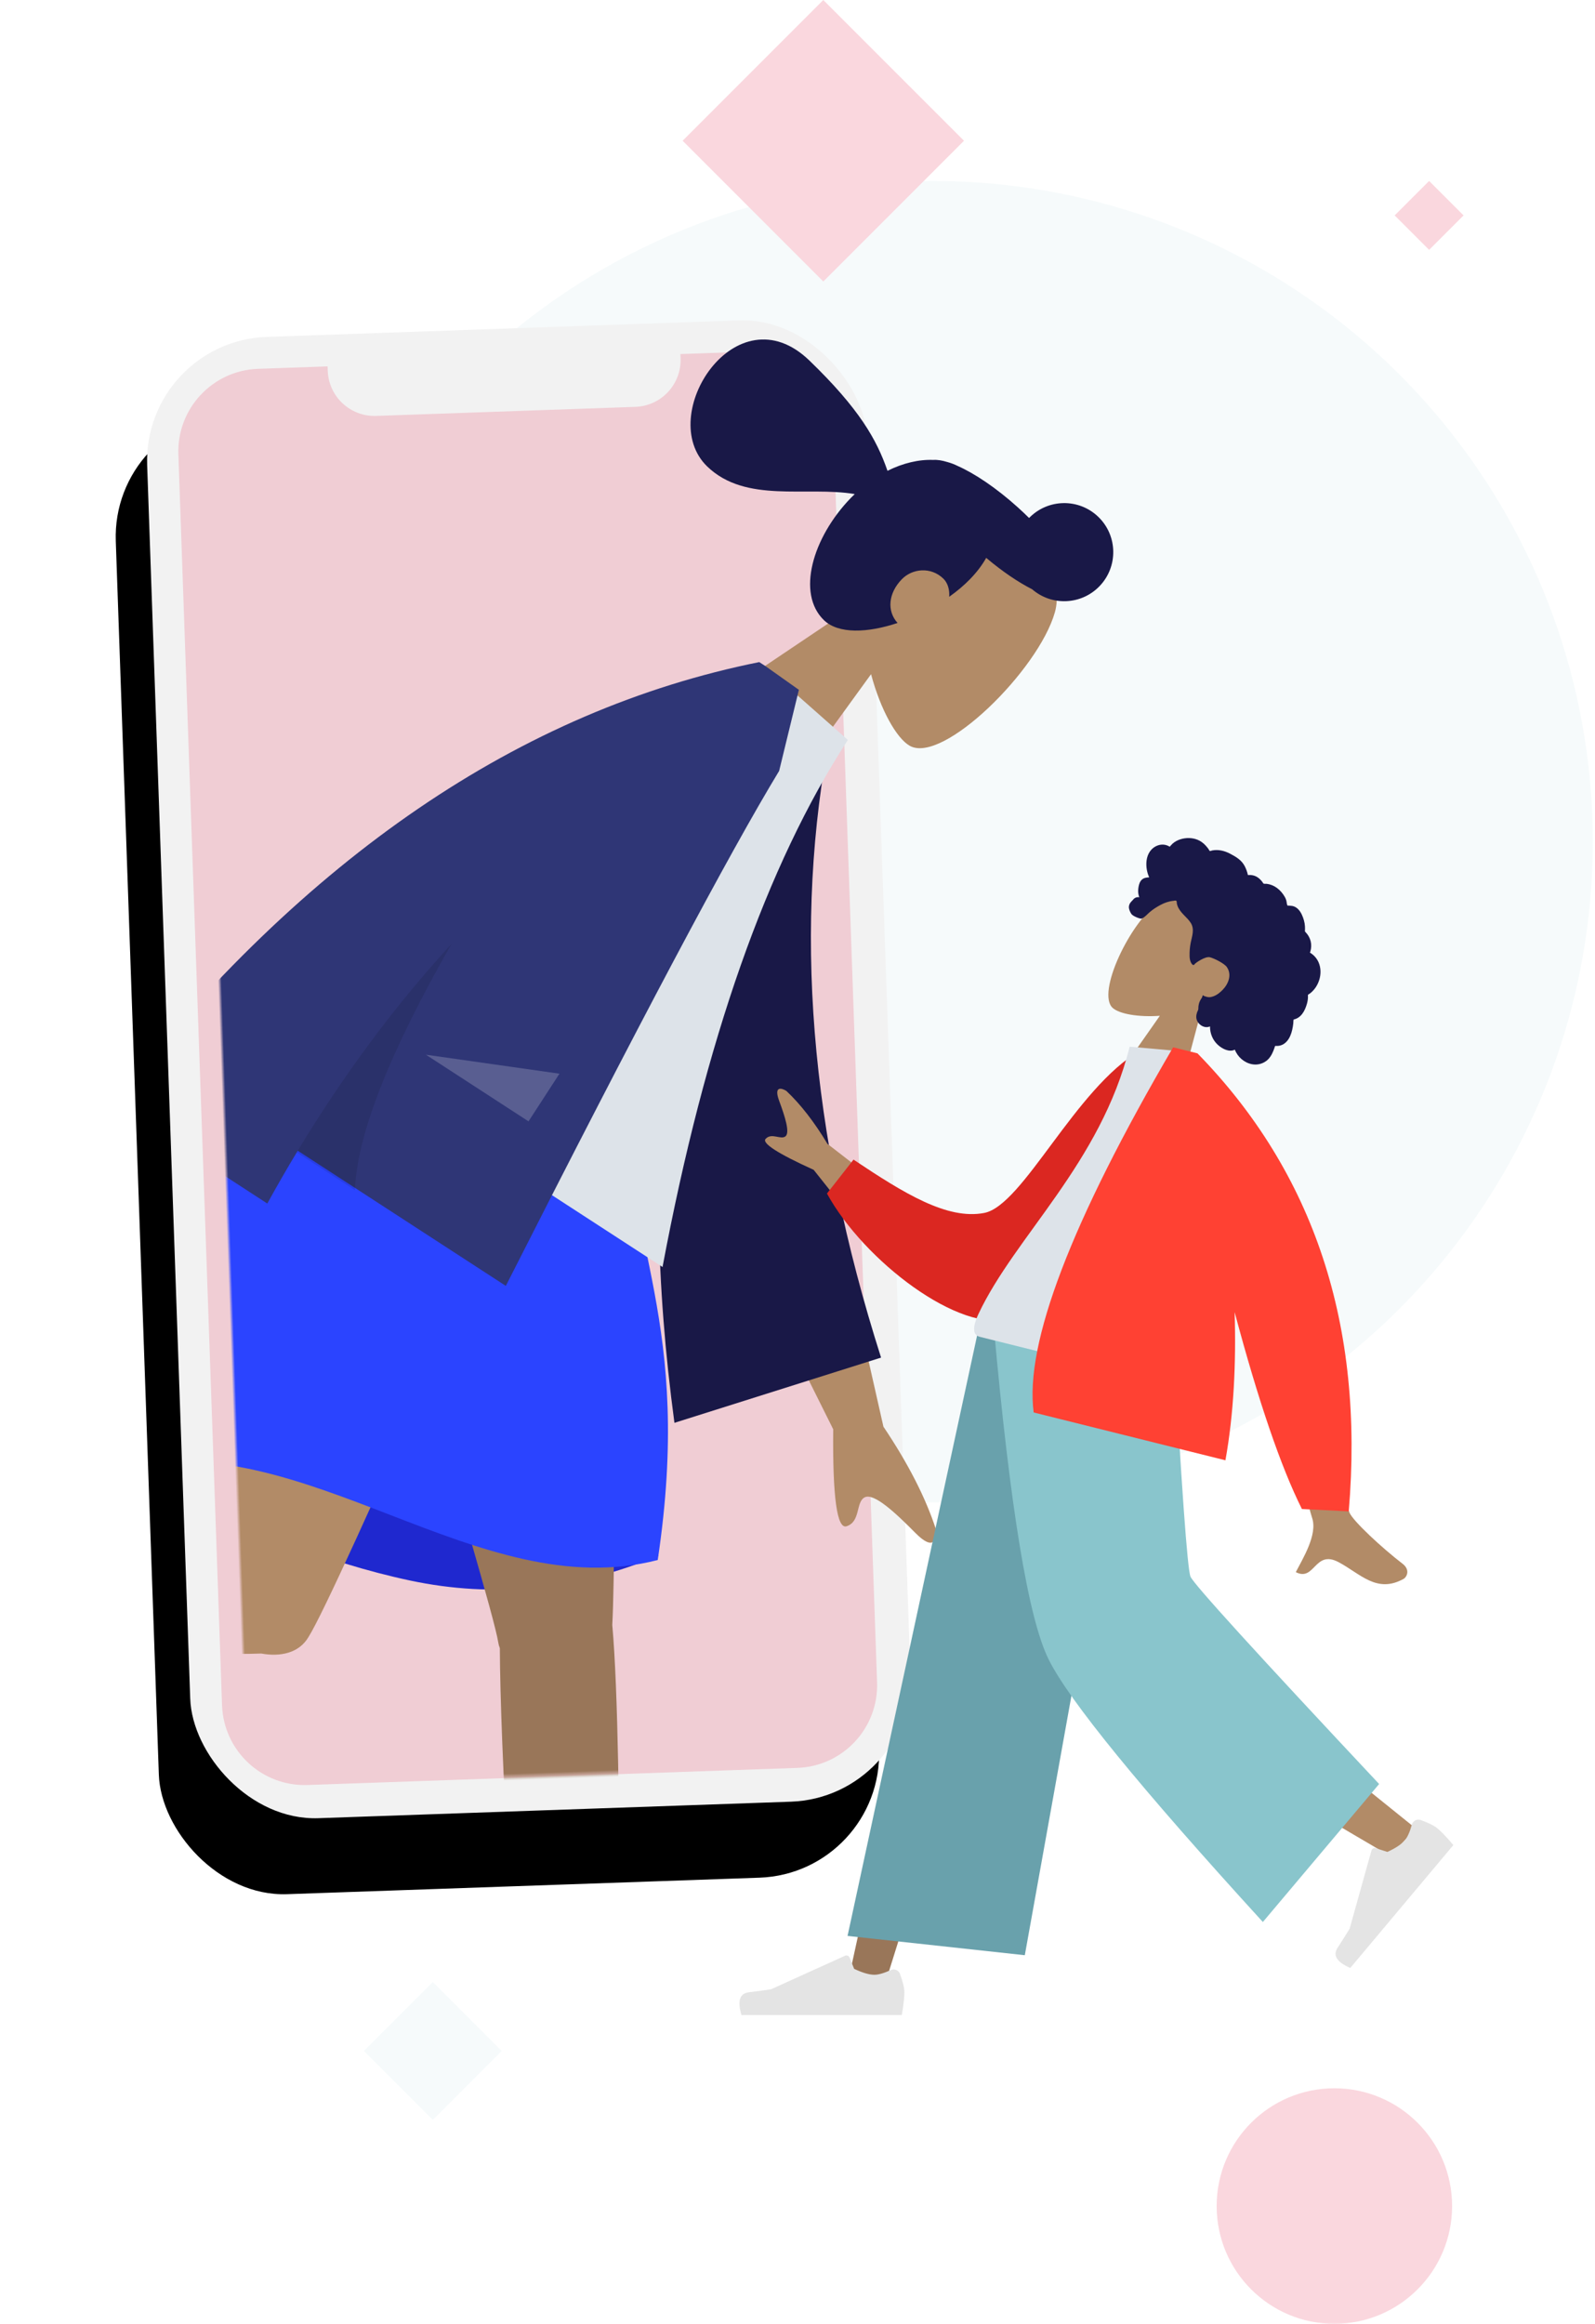 <?xml version="1.0" encoding="UTF-8"?>
<svg width="469px" height="683px" viewBox="0 0 469 683" version="1.1" xmlns="http://www.w3.org/2000/svg" xmlns:xlink="http://www.w3.org/1999/xlink">
    <!-- Generator: Sketch 55.1 (78136) - https://sketchapp.com -->
    <title>image-arbre</title>
    <desc>Created with Sketch.</desc>
    <defs>
        <rect id="path-1" x="0" y="0" width="211.907" height="435.634" rx="36.45"></rect>
        <filter x="-34.0%" y="-9.2%" width="158.5%" height="128.5%" filterUnits="objectBoundingBox" id="filter-2">
            <feOffset dx="-10" dy="22" in="SourceAlpha" result="shadowOffsetOuter1"></feOffset>
            <feGaussianBlur stdDeviation="17" in="shadowOffsetOuter1" result="shadowBlurOuter1"></feGaussianBlur>
            <feColorMatrix values="0 0 0 0 0   0 0 0 0 0   0 0 0 0 0  0 0 0 0.1 0" type="matrix" in="shadowBlurOuter1"></feColorMatrix>
        </filter>
        <rect id="path-3" x="0" y="0" width="269.316" height="425.503"></rect>
    </defs>
    <g id="Page-1" stroke="none" stroke-width="1" fill="none" fill-rule="evenodd">
        <g id="arbre" transform="translate(-1081, -213)">
            <g id="image-arbre" transform="translate(1123, 213)">
                <g id="Background" opacity="0.2" transform="translate(37.991, 0)">
                    <circle id="Oval" fill="#D0E8EB" cx="194.178" cy="247.366" r="194.178"></circle>
                    <circle id="Oval" fill="#E7375C" cx="312.373" cy="648.386" r="34.614"></circle>
                    <polygon id="Polygon" fill="#E7375C" points="162.096 0 203.465 41.368 162.096 82.737 120.728 41.368"></polygon>
                    <polygon id="Polygon" fill="#D0E8EB" points="47.278 582.534 67.54 602.796 47.278 623.058 27.016 602.796"></polygon>
                    <polygon id="Polygon" fill="#E7375C" points="340.234 53.188 350.365 63.319 340.234 73.45 330.103 63.319"></polygon>
                </g>
                <g id="Group-4" transform="translate(0, 89.335)">
                    <g id="Group" transform="translate(150.521, 223.835) rotate(-2) translate(-150.521, -223.835) translate(7.521, 5.835)">
                        <g id="base">
                            <use fill="black" fill-opacity="1" filter="url(#filter-2)" xlink:href="#path-1"></use>
                            <use fill="#F2F2F2" fill-rule="evenodd" xlink:href="#path-1"></use>
                        </g>
                        <path d="M54.032,9.287 L54.032,10.562 C54.032,18.167 60.197,24.332 67.802,24.332 L144.074,24.332 C151.679,24.332 157.844,18.167 157.844,10.562 L157.844,9.287 L177.708,9.287 C191.128,9.287 202.008,20.166 202.008,33.587 L202.008,401.472 C202.008,414.893 191.128,425.772 177.708,425.772 L33.587,425.772 C20.166,425.772 9.287,414.893 9.287,401.472 L9.287,33.587 C9.287,20.166 20.166,9.287 33.587,9.287 L54.032,9.287 Z" id="Screen" fill="#E7375C" opacity="0.201"></path>
                        <g id="Illustration" transform="translate(16.041, 0)">
                            <mask id="mask-4" fill="white">
                                <use xlink:href="#path-3"></use>
                            </mask>
                            <g id="Mask"></g>
                            <g id="Group-2" mask="url(#mask-4)">
                                <g transform="translate(80.762, 246.845) rotate(14) translate(-80.762, -246.845) translate(-150.985, -66.794)">
                                    <g id="Head/Front/Pony" transform="translate(318.582, 115.876) rotate(32) translate(-318.582, -115.876) translate(220.384, 40.885)">
                                        <g id="Head" stroke-width="1" transform="translate(77.824, 44.712)" fill="#B28B67">
                                            <path d="M11.907,49.745 C5.267,41.944 0.772,32.384 1.523,21.671 C3.687,-9.195 46.62,-2.405 54.971,13.174 C63.323,28.752 62.33,68.269 51.537,71.053 C47.233,72.163 38.063,69.443 28.73,63.814 L34.588,105.288 L0,105.288 L11.907,49.745 Z"></path>
                                        </g>
                                        <path d="M101.702,92.287 C97.413,100.526 91.481,106.731 85.554,106.731 C74.298,106.731 66.294,91.669 66.294,75.475 C66.294,74.906 66.305,74.341 66.328,73.78 C54.42,81.958 45.243,98.077 29.488,98.077 C8.052,98.077 -0.461,54.808 29.488,54.808 C49.855,54.808 59.873,57.78 68.507,62.174 C70.21,57.37 72.806,53.331 75.981,50.51 C76.745,49.649 77.917,48.825 79.428,48.062 C80.351,47.556 81.307,47.145 82.289,46.835 C87.496,44.92 95.038,43.569 103.463,43.275 C105.036,43.22 106.581,43.203 108.088,43.224 C108.113,35.279 114.556,28.846 122.5,28.846 C130.459,28.846 136.912,35.304 136.912,43.269 C136.912,50.973 130.877,57.266 123.281,57.672 C118.935,59.013 113.352,59.999 107.16,60.414 C107.762,62.677 108.088,65.247 108.088,68.151 C108.088,70.716 107.805,73.436 107.285,76.198 C105.942,74.6 104.146,73.558 102.324,73.558 C97.225,73.558 93.676,77.755 93.676,82.212 C93.676,87.868 96.939,91.959 101.702,92.287 Z" id="hair" fill="#191847"></path>
                                    </g>
                                    <g id="Bottom/Standing/Skirt" transform="translate(0.461, 281.371)">
                                        <path d="M140.592,141.592 C175.217,151.277 205.09,156.12 230.211,156.12 C255.333,156.12 278.667,148.662 300.213,133.746 C266.33,123.805 238.426,118.834 216.5,118.834 C194.574,118.834 169.272,126.42 140.592,141.592 Z" id="Skirt-Shadow" fill="#1F28CF"></path>
                                        <path d="M260.185,170.081 C259.851,169.579 259.569,169.033 259.346,168.442 C254.717,156.201 180.585,24.144 173.2,0 L256.662,0 C262.278,18.357 287.551,133.554 291.108,156.537 C302.33,192.791 325.436,310.204 328.386,318.338 C331.489,326.895 314.029,335.809 309.377,325.29 C301.974,308.551 284.335,262.236 276.481,233.957 C269.118,207.444 263.122,183.593 260.185,170.081 Z" id="Leg" fill="#997659"></path>
                                        <path d="M191.901,186.204 C158.009,194.771 34.04,210.259 25.532,212.688 C16.781,215.187 9.108,197.146 19.925,193.238 C37.137,187.02 84.564,172.653 113.319,166.79 C136.448,162.074 157.553,158.225 171.723,155.972 C170.522,116.165 165.035,20.633 168.631,1.42108547e-14 L242.48,1.42108547e-14 C239.031,19.786 209.875,164.153 204.456,178.604 C202.737,183.763 197.605,186.043 191.901,186.204 L191.901,186.204 Z" id="Leg" fill="#B28B67"></path>
                                        <g id="Accessories/Shoe/Flat-Sneaker" transform="translate(35.362, 226.632) rotate(80) translate(-35.362, -226.632) translate(-8.66, 197.762)" fill="#E4E4E4">
                                            <path d="M4.213,35.911 C2.366,40.706 1.443,44.253 1.443,46.553 C1.443,49.168 1.876,52.984 2.743,58 C5.761,58 32.883,58 84.109,58 C86.224,50.974 85.003,47.181 80.448,46.621 C75.892,46.061 72.108,45.555 69.094,45.103 L30.863,27.972 C30.359,27.746 29.767,27.972 29.541,28.476 C29.537,28.486 29.533,28.495 29.529,28.505 L26.924,34.856 C22.707,36.834 19.28,37.823 16.643,37.823 C14.347,37.823 11.114,36.824 6.943,34.826 L6.943,34.826 C5.947,34.349 4.753,34.77 4.275,35.766 C4.253,35.814 4.232,35.862 4.213,35.911 Z" id="shoe"></path>
                                        </g>
                                        <g id="Accessories/Shoe/Flat-Sneaker" transform="translate(300.213, 287.259)" fill="#E4E4E4">
                                            <path d="M4.213,35.911 C2.366,40.706 1.443,44.253 1.443,46.553 C1.443,49.168 1.876,52.984 2.743,58 C5.761,58 32.883,58 84.109,58 C86.224,50.974 85.003,47.181 80.448,46.621 C75.892,46.061 72.108,45.555 69.094,45.103 L30.863,27.972 C30.359,27.746 29.767,27.972 29.541,28.476 C29.537,28.486 29.533,28.495 29.529,28.505 L26.924,34.856 C22.707,36.834 19.28,37.823 16.643,37.823 C14.347,37.823 11.114,36.824 6.943,34.826 L6.943,34.826 C5.947,34.349 4.753,34.77 4.275,35.766 C4.253,35.814 4.232,35.862 4.213,35.911 Z" id="shoe"></path>
                                        </g>
                                        <path d="M168.87,5.32907052e-15 C201.413,-9.312 232.204,-9.312 261.243,5.32907052e-15 C271.347,46.102 295.896,64.4 300.213,135.083 C251.14,159.469 190.52,117.69 140.003,141.472 C125.57,108.207 145.777,28.097 168.87,5.32907052e-15 Z" id="Skirt" fill="#2B44FF"></path>
                                    </g>
                                    <g id="Body/Jacket" transform="translate(242.045, 283.887) rotate(21) translate(-242.045, -283.887) translate(57.202, 149.046)">
                                        <path d="M280.455,128.68 L321.397,168.58 C333.31,173.657 343.071,179.262 350.68,185.396 C352.391,187.458 354.254,191.409 346.203,189.641 C338.152,187.873 329.605,186.375 328.092,188.991 C326.578,191.606 331.037,195.614 328.241,199.037 C326.376,201.319 320.106,194.061 309.431,177.261 L266.856,152.185 L280.455,128.68 Z M98.726,134.307 L128.93,134.425 C110.28,194.567 100.213,226.478 98.726,230.158 C95.382,238.438 102.459,251.048 105.486,257.824 C95.628,262.23 96.679,245.912 84.244,251.691 C72.895,256.966 64.261,266.524 51.148,258.441 C49.536,257.447 47.769,253.706 52.038,250.782 C62.672,243.497 77.997,230.748 80.067,226.552 C82.891,220.829 89.111,190.081 98.726,134.307 Z" id="Skin" fill="#B28B67"></path>
                                        <path d="M176.364,13.335 L188.628,10.113 C214.743,61.73 256.419,107.061 313.656,146.105 L277.581,198.621 C218.729,141.046 180.191,79.704 176.364,13.335 Z" id="Coat-Back" fill="#191847" transform="translate(245.01, 104.367) rotate(5) translate(-245.01, -104.367) "></path>
                                        <path d="M130.078,164.599 L241.367,164.599 C215.584,101.972 202.693,48.771 202.693,4.997 L169.122,0 C142.739,42.389 135.288,94.579 130.078,164.599 Z" id="Shirt" fill="#DDE3E9"></path>
                                        <path d="M168.411,0.024 C168.416,0.016 168.42,0.008 168.425,-4.26325641e-14 L170.616,-4.26325641e-14 C173.238,0.09 177.232,0.253 182.597,0.488 L190.709,23.646 C191.567,51.881 196.578,108.783 205.742,194.351 L132.79,194.351 C132.981,200.261 133.296,206.226 133.736,212.246 L79.492,212.246 C87.606,120.798 117.237,50.05 168.385,1.42108547e-14 L168.411,0.024 Z" id="Coat-Front" fill="#2F3676"></path>
                                        <path d="M137.609,118.732 C139.685,155.572 144.883,180.968 153.203,194.92 L132.808,194.92 C131.916,168.415 133.516,143.019 137.609,118.732 Z" id="Shade" fill-opacity="0.1" fill="#000000"></path>
                                        <polygon id="Light" fill-opacity="0.2" fill="#FFFFFF" points="149.027 150.16 185 133.454 185 150.16"></polygon>
                                    </g>
                                </g>
                            </g>
                        </g>
                    </g>
                    <g id="Group" transform="translate(276.493, 315.484) scale(-1, 1) translate(-276.493, -315.484) translate(146.9, 128.482)">
                        <g id="Head/Front/Curly" transform="translate(93.512, 65.441) rotate(-27) translate(-93.512, -65.441) translate(36.102, 21.54)">
                            <g id="Head" stroke-width="1" transform="translate(45.662, 26.231)" fill="#B28B67">
                                <path d="M6.986,29.184 C3.09,24.607 0.453,18.999 0.894,12.714 C2.163,-5.394 27.354,-1.411 32.254,7.729 C37.154,16.868 36.571,40.051 30.238,41.684 C27.713,42.336 22.333,40.74 16.857,37.437 L20.294,61.769 L0,61.769 L6.986,29.184 Z"></path>
                            </g>
                            <path d="M86.906,21.29 C86.486,19.811 85.355,18.546 83.832,18.17 C83.463,18.079 83.081,18.042 82.701,18.058 C82.565,18.063 82.526,18.103 82.463,18.007 C82.415,17.936 82.414,17.764 82.395,17.68 C82.334,17.422 82.259,17.167 82.165,16.918 C81.846,16.07 81.311,15.319 80.665,14.687 C79.457,13.504 77.825,12.688 76.13,12.54 C75.202,12.459 74.281,12.61 73.403,12.912 C72.949,13.068 72.509,13.263 72.08,13.478 C71.951,13.543 71.532,13.861 71.402,13.84 C71.259,13.817 70.971,13.461 70.855,13.372 C69.416,12.267 67.64,11.833 65.848,11.846 C63.825,11.861 61.877,11.963 60.19,13.196 C59.833,13.458 59.493,13.744 59.169,14.045 C58.999,14.203 58.834,14.368 58.676,14.539 C58.581,14.642 58.489,14.748 58.399,14.857 C58.248,15.041 58.273,15.101 58.061,14.973 C57.249,14.479 56.308,14.248 55.361,14.365 C54.798,14.434 54.251,14.603 53.731,14.826 C53.554,14.901 53.144,15.204 52.955,15.207 C52.768,15.209 52.364,14.929 52.172,14.858 C51.131,14.474 50.008,14.379 48.914,14.557 C47.785,14.74 46.676,15.191 45.72,15.813 C45.26,16.113 44.859,16.445 44.536,16.89 C44.397,17.083 44.271,17.286 44.114,17.464 C44.021,17.569 43.838,17.676 43.789,17.808 C43.818,17.729 42.554,17.241 42.435,17.21 C41.799,17.044 41.152,17.078 40.53,17.283 C39.36,17.668 38.353,18.532 37.526,19.418 C37.101,19.873 36.73,20.376 36.414,20.912 C36.263,21.169 36.125,21.433 35.998,21.703 C35.937,21.833 35.896,21.997 35.815,22.115 C35.711,22.266 35.641,22.269 35.453,22.335 C34.495,22.671 33.622,23.239 32.957,24.007 C32.285,24.784 31.848,25.741 31.665,26.748 C31.655,26.808 31.648,27.054 31.613,27.086 C31.566,27.13 31.373,27.11 31.3,27.119 C31.048,27.149 30.798,27.193 30.55,27.251 C30.095,27.359 29.651,27.518 29.232,27.726 C27.596,28.535 26.427,30.053 25.854,31.761 C25.254,33.554 25.264,35.608 25.982,37.367 C26.098,37.651 26.236,37.926 26.398,38.187 C26.498,38.348 26.53,38.348 26.465,38.516 C26.393,38.703 26.262,38.885 26.176,39.067 C25.897,39.663 25.702,40.295 25.579,40.941 C25.377,42 25.277,43.113 25.476,44.181 C25.569,44.676 25.73,45.161 25.976,45.602 C26.102,45.827 26.248,46.041 26.414,46.238 C26.5,46.341 26.592,46.438 26.687,46.532 C26.742,46.586 26.814,46.633 26.86,46.693 C26.974,46.839 26.997,46.719 26.939,46.933 C26.857,47.232 26.672,47.528 26.558,47.819 C26.441,48.12 26.335,48.424 26.238,48.732 C26.042,49.355 25.877,49.989 25.773,50.633 C25.574,51.872 25.609,53.191 26.194,54.327 C26.444,54.813 26.803,55.24 27.239,55.571 C27.452,55.734 27.683,55.873 27.925,55.988 C28.049,56.047 28.208,56.073 28.265,56.193 C28.326,56.323 28.235,56.58 28.215,56.724 C28.035,57.984 27.944,59.306 28.319,60.54 C28.663,61.677 29.422,62.68 30.407,63.345 C32.317,64.634 34.893,64.561 36.901,63.529 C37.424,63.26 37.913,62.926 38.35,62.532 C39.462,64.03 41.751,63.983 43.376,63.556 C45.401,63.024 47.026,61.615 47.963,59.764 C49.243,61.323 51.929,60.817 52.817,59.126 C53.034,58.712 53.163,58.255 53.227,57.793 C53.26,57.551 53.239,57.306 53.264,57.065 C53.296,56.758 53.501,56.46 53.618,56.163 C53.848,55.585 53.99,54.988 53.996,54.364 C54,54.039 53.958,53.722 53.927,53.399 C53.9,53.108 53.98,52.837 54.026,52.551 C53.507,52.636 52.874,52.496 52.385,52.345 C51.904,52.197 51.455,51.808 51.116,51.452 C50.329,50.626 49.848,49.544 49.519,48.466 C48.798,46.101 49.093,43.263 51.471,41.965 C52.578,41.36 55.896,41.362 57.215,41.661 C58.602,41.975 60.175,45.038 60.252,45.326 C60.3,45.504 60.276,45.724 60.439,45.843 C60.799,46.104 61.392,45.651 61.657,45.427 C62.114,45.042 62.441,44.528 62.723,44.008 C63.339,42.874 63.835,41.659 64.186,40.418 C64.456,39.461 64.629,38.474 64.983,37.542 C65.334,36.614 65.889,35.785 66.75,35.259 C67.688,34.688 68.763,34.386 69.792,34.027 C70.812,33.671 71.815,33.236 72.606,32.48 C72.779,32.314 72.948,32.138 73.088,31.942 C73.199,31.788 73.308,31.492 73.476,31.394 C73.738,31.242 74.12,31.638 74.346,31.782 C75.463,32.491 76.394,33.481 77.146,34.562 C77.893,35.637 78.506,36.672 79.004,37.873 C79.374,38.763 79.604,39.903 80.254,40.633 C80.544,40.959 82.701,41.156 83.399,40.872 C84.098,40.587 84.881,39.849 85.115,39.386 C85.355,38.912 85.413,38.391 85.31,37.873 C85.25,37.567 85.127,37.282 85.059,36.983 C85.003,36.731 84.951,36.493 84.829,36.262 C84.597,35.825 84.2,35.511 83.722,35.379 C84.219,34.92 84.632,34.371 84.917,33.757 C85.214,33.119 85.465,32.343 85.536,31.643 C85.594,31.074 85.505,30.485 85.194,29.996 C84.867,29.484 84.289,29.149 83.789,28.83 C84.553,28.231 85.207,27.504 85.745,26.698 C86.79,25.132 87.437,23.157 86.906,21.29 Z" id="hair" fill="#191847"></path>
                        </g>
                        <g id="Bottom/Standing/Baggy-Pants" transform="translate(5.91, 172.227)">
                            <polygon id="Leg" fill="#997659" points="113.007 0 154.399 104.995 182.161 193.76 193.123 193.76 150.681 4.3023287e-13"></polygon>
                            <path d="M104.672,0 C104.231,36.896 97.803,86.57 96.776,88.87 C96.091,90.404 72.456,109.902 25.87,147.365 L33.421,155.463 C88.388,123.343 117.143,105.141 119.687,100.857 C123.502,94.431 135.924,35.298 145.897,0 L104.672,0 Z" id="Leg" fill="#B28B67"></path>
                            <g id="Accessories/Shoe/Flat-Sneaker" transform="translate(43.432, 159.741) rotate(50) translate(-43.432, -159.741) translate(17.71, 142.837)" fill="#E4E4E4">
                                <path d="M2.114,21.934 C1.262,24.302 0.836,26.087 0.836,27.29 C0.836,28.823 1.087,31.059 1.59,34 C3.339,34 19.057,34 48.745,34 C49.971,29.881 49.263,27.658 46.623,27.329 C43.983,27.001 41.79,26.704 40.043,26.44 L18.289,16.58 C17.786,16.352 17.193,16.575 16.965,17.078 C16.959,17.09 16.954,17.102 16.949,17.115 L15.604,20.433 C13.16,21.592 11.173,22.172 9.645,22.172 C8.465,22.172 6.857,21.711 4.821,20.789 L4.821,20.789 C3.815,20.334 2.63,20.78 2.174,21.786 C2.152,21.835 2.132,21.884 2.114,21.934 Z" id="shoe"></path>
                            </g>
                            <g id="Accessories/Shoe/Flat-Sneaker" transform="translate(175.413, 168.192)" fill="#E4E4E4">
                                <path d="M2.114,21.934 C1.262,24.302 0.836,26.087 0.836,27.29 C0.836,28.823 1.087,31.059 1.59,34 C3.339,34 19.057,34 48.745,34 C49.971,29.881 49.263,27.658 46.623,27.329 C43.983,27.001 41.79,26.704 40.043,26.44 L18.289,16.58 C17.786,16.352 17.193,16.575 16.965,17.078 C16.959,17.09 16.954,17.102 16.949,17.115 L15.604,20.433 C13.16,21.592 11.173,22.172 9.645,22.172 C8.465,22.172 6.857,21.711 4.821,20.789 L4.821,20.789 C3.815,20.334 2.63,20.78 2.174,21.786 C2.152,21.835 2.132,21.884 2.114,21.934 Z" id="shoe"></path>
                            </g>
                            <polygon id="Pant" fill="#69A1AC" points="140.837 184.617 192.958 178.948 154.33 2.84217094e-14 107.647 2.84217094e-14"></polygon>
                            <path d="M36.651,134.301 L70.84,174.858 C106.85,135.441 127.844,109.722 133.822,97.7 C139.8,85.678 145.174,53.112 149.944,0 L97.387,0 C94.781,46.725 93.025,71.175 92.118,73.349 C91.211,75.524 72.722,95.841 36.651,134.301 Z" id="Pant" fill="#89C5CC"></path>
                        </g>
                        <g id="Body/Jacket-2" transform="translate(124.348, 166.058) rotate(-14) translate(-124.348, -166.058) translate(16.284, 87.12)">
                            <path d="M167.062,65.58 L197.635,52.135 C202.991,46.791 208.163,42.729 213.15,39.949 C214.642,39.474 217.19,39.33 214.471,43.307 C211.753,47.283 209.072,51.587 210.158,52.981 C211.244,54.374 214.391,52.836 215.634,55.103 C216.463,56.613 211.159,58.42 199.722,60.524 L176.825,78.104 L167.062,65.58 Z M43.46,69.283 L60.75,72.719 C43.362,105.168 34.037,122.366 32.775,124.313 C29.937,128.694 32.585,136.723 33.564,140.951 C27.426,142.381 29.846,133.13 22.079,135.061 C14.988,136.825 8.977,141.349 2.366,135.247 C1.553,134.497 0.958,132.152 3.729,130.949 C10.633,127.952 20.834,122.341 22.488,120.163 C24.743,117.192 31.734,100.232 43.46,69.283 Z" id="Skin" fill="#B28B67"></path>
                            <path d="M104.013,8.34 L111.172,6.456 C128.348,20.449 138.041,56.829 149.019,60.796 C159.398,64.547 173.146,58.836 189.425,51.324 L195.58,62.39 C181.756,80.271 150.445,97.095 136.56,90.269 C114.36,79.356 105.506,34.215 104.013,8.34 Z" id="Coat-Back" fill="#DB2721" transform="translate(149.796, 49.139) rotate(5) translate(-149.796, -49.139) "></path>
                            <path d="M75.938,96.321 C105.192,96.321 126.711,96.321 140.494,96.321 C143.444,96.321 142.888,92.055 142.462,89.903 C137.54,65.062 118.329,38.285 118.329,2.924 L99.707,0 C84.305,24.805 78.979,55.346 75.938,96.321 Z" id="Shirt" fill="#DDE3E9"></path>
                            <path d="M69.499,71.17 C56.338,94.942 45.276,112.056 36.313,122.513 L22.781,119.859 C31.498,65.727 56.739,25.774 98.506,-9.9475983e-14 L101.867,-9.9475983e-14 L105.879,0 C122.596,57.063 127.204,95.085 119.705,114.064 L61.594,114.064 C62.513,100.177 65.461,85.49 69.499,71.17 Z" id="Coat-Front" fill="#FF4133"></path>
                        </g>
                    </g>
                </g>
            </g>
        </g>
    </g>
</svg>